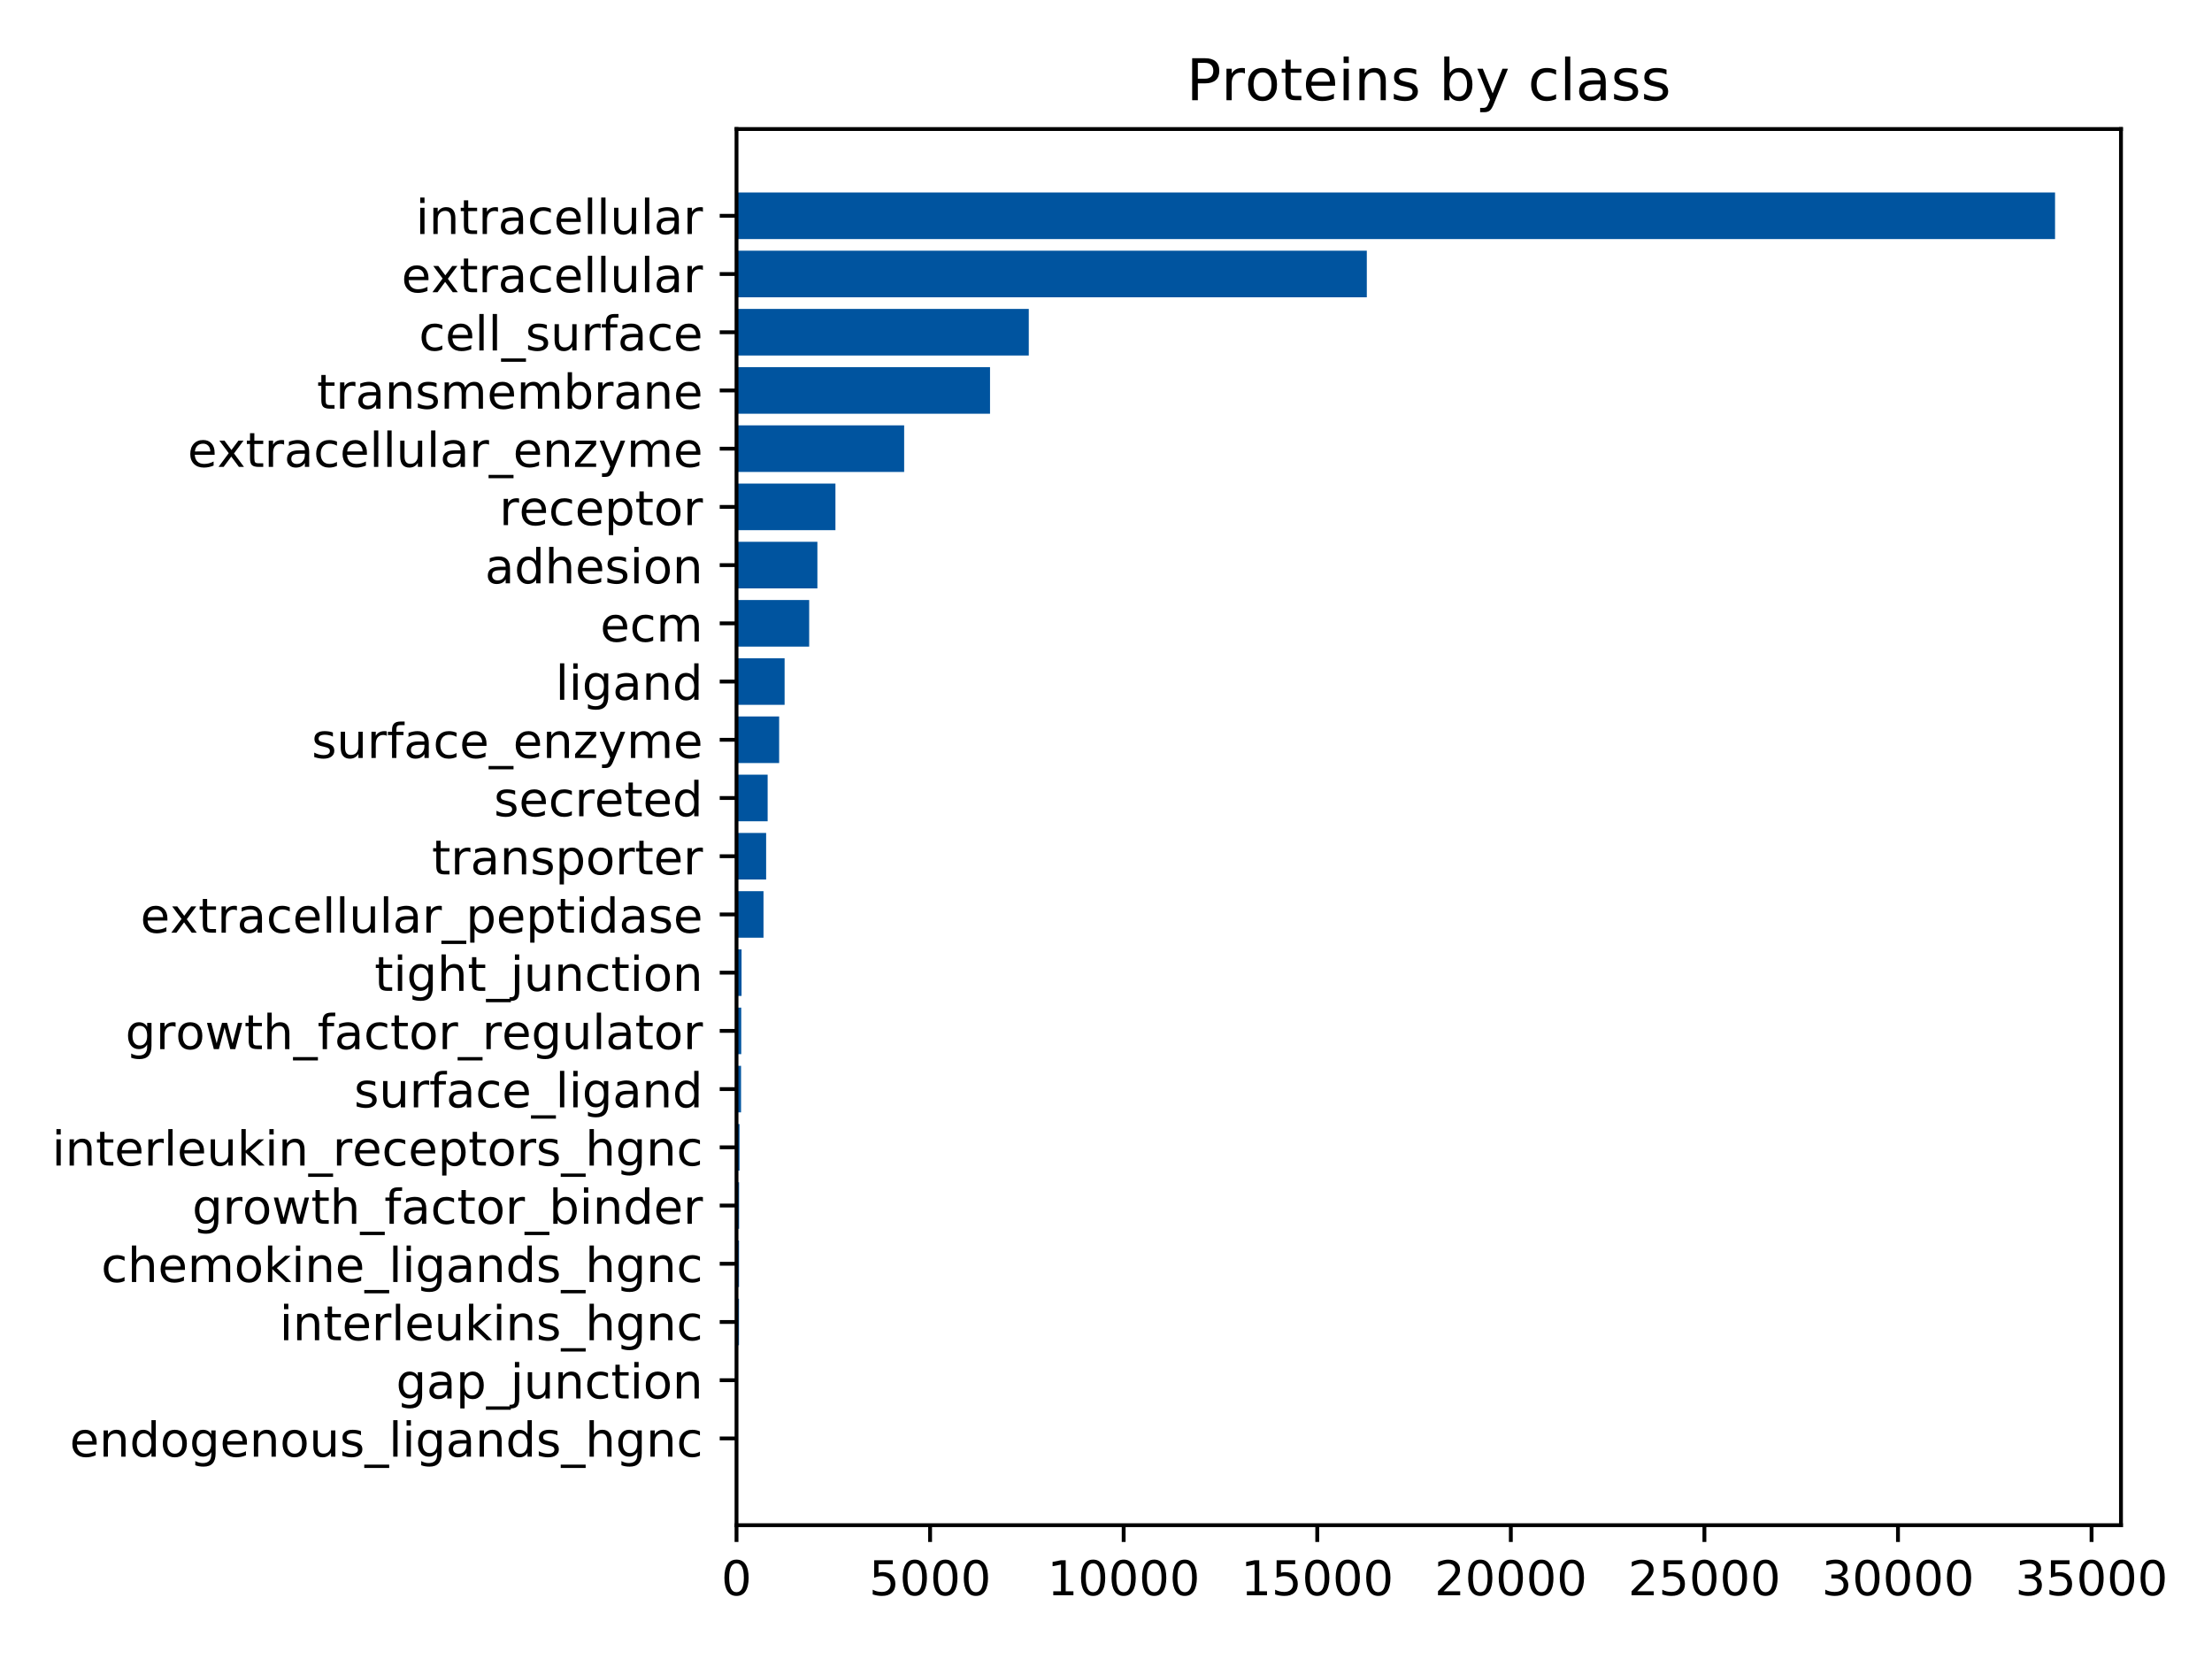 <?xml version="1.0" encoding="utf-8" standalone="no"?>
<!DOCTYPE svg PUBLIC "-//W3C//DTD SVG 1.1//EN"
  "http://www.w3.org/Graphics/SVG/1.1/DTD/svg11.dtd">
<!-- Created with matplotlib (https://matplotlib.org/) -->
<svg height="345.6pt" version="1.1" viewBox="0 0 460.8 345.6" width="460.8pt" xmlns="http://www.w3.org/2000/svg" xmlns:xlink="http://www.w3.org/1999/xlink">
 <defs>
  <style type="text/css">
*{stroke-linecap:butt;stroke-linejoin:round;white-space:pre;}
  </style>
 </defs>
 <g id="figure_1">
  <g id="patch_1">
   <path d="M 0 345.6 
L 460.8 345.6 
L 460.8 0 
L 0 0 
z
" style="fill:#ffffff;"/>
  </g>
  <g id="axes_1">
   <g id="patch_2">
    <path d="M 153.43 317.72 
L 441.838 317.72 
L 441.838 26.88 
L 153.43 26.88 
z
" style="fill:#ffffff;"/>
   </g>
   <g id="patch_3">
    <path clip-path="url(#pd351e2ca2d)" d="M 153.43 304.5 
L 153.543 304.5 
L 153.543 294.797 
L 153.43 294.797 
z
" style="fill:#00549f;"/>
   </g>
   <g id="patch_4">
    <path clip-path="url(#pd351e2ca2d)" d="M 153.43 292.372 
L 153.696 292.372 
L 153.696 282.669 
L 153.43 282.669 
z
" style="fill:#00549f;"/>
   </g>
   <g id="patch_5">
    <path clip-path="url(#pd351e2ca2d)" d="M 153.43 280.243 
L 153.946 280.243 
L 153.946 270.54 
L 153.43 270.54 
z
" style="fill:#00549f;"/>
   </g>
   <g id="patch_6">
    <path clip-path="url(#pd351e2ca2d)" d="M 153.43 268.115 
L 153.954 268.115 
L 153.954 258.412 
L 153.43 258.412 
z
" style="fill:#00549f;"/>
   </g>
   <g id="patch_7">
    <path clip-path="url(#pd351e2ca2d)" d="M 153.43 255.986 
L 153.97 255.986 
L 153.97 246.283 
L 153.43 246.283 
z
" style="fill:#00549f;"/>
   </g>
   <g id="patch_8">
    <path clip-path="url(#pd351e2ca2d)" d="M 153.43 243.858 
L 154.059 243.858 
L 154.059 234.155 
L 153.43 234.155 
z
" style="fill:#00549f;"/>
   </g>
   <g id="patch_9">
    <path clip-path="url(#pd351e2ca2d)" d="M 153.43 231.729 
L 154.374 231.729 
L 154.374 222.027 
L 153.43 222.027 
z
" style="fill:#00549f;"/>
   </g>
   <g id="patch_10">
    <path clip-path="url(#pd351e2ca2d)" d="M 153.43 219.601 
L 154.414 219.601 
L 154.414 209.898 
L 153.43 209.898 
z
" style="fill:#00549f;"/>
   </g>
   <g id="patch_11">
    <path clip-path="url(#pd351e2ca2d)" d="M 153.43 207.472 
L 154.478 207.472 
L 154.478 197.77 
L 153.43 197.77 
z
" style="fill:#00549f;"/>
   </g>
   <g id="patch_12">
    <path clip-path="url(#pd351e2ca2d)" d="M 153.43 195.344 
L 159.051 195.344 
L 159.051 185.641 
L 153.43 185.641 
z
" style="fill:#00549f;"/>
   </g>
   <g id="patch_13">
    <path clip-path="url(#pd351e2ca2d)" d="M 153.43 183.216 
L 159.6 183.216 
L 159.6 173.513 
L 153.43 173.513 
z
" style="fill:#00549f;"/>
   </g>
   <g id="patch_14">
    <path clip-path="url(#pd351e2ca2d)" d="M 153.43 171.087 
L 159.914 171.087 
L 159.914 161.384 
L 153.43 161.384 
z
" style="fill:#00549f;"/>
   </g>
   <g id="patch_15">
    <path clip-path="url(#pd351e2ca2d)" d="M 153.43 158.959 
L 162.31 158.959 
L 162.31 149.256 
L 153.43 149.256 
z
" style="fill:#00549f;"/>
   </g>
   <g id="patch_16">
    <path clip-path="url(#pd351e2ca2d)" d="M 153.43 146.83 
L 163.447 146.83 
L 163.447 137.128 
L 153.43 137.128 
z
" style="fill:#00549f;"/>
   </g>
   <g id="patch_17">
    <path clip-path="url(#pd351e2ca2d)" d="M 153.43 134.702 
L 168.568 134.702 
L 168.568 124.999 
L 153.43 124.999 
z
" style="fill:#00549f;"/>
   </g>
   <g id="patch_18">
    <path clip-path="url(#pd351e2ca2d)" d="M 153.43 122.573 
L 170.278 122.573 
L 170.278 112.871 
L 153.43 112.871 
z
" style="fill:#00549f;"/>
   </g>
   <g id="patch_19">
    <path clip-path="url(#pd351e2ca2d)" d="M 153.43 110.445 
L 174.036 110.445 
L 174.036 100.742 
L 153.43 100.742 
z
" style="fill:#00549f;"/>
   </g>
   <g id="patch_20">
    <path clip-path="url(#pd351e2ca2d)" d="M 153.43 98.317 
L 188.352 98.317 
L 188.352 88.614 
L 153.43 88.614 
z
" style="fill:#00549f;"/>
   </g>
   <g id="patch_21">
    <path clip-path="url(#pd351e2ca2d)" d="M 153.43 86.188 
L 206.241 86.188 
L 206.241 76.485 
L 153.43 76.485 
z
" style="fill:#00549f;"/>
   </g>
   <g id="patch_22">
    <path clip-path="url(#pd351e2ca2d)" d="M 153.43 74.06 
L 214.314 74.06 
L 214.314 64.357 
L 153.43 64.357 
z
" style="fill:#00549f;"/>
   </g>
   <g id="patch_23">
    <path clip-path="url(#pd351e2ca2d)" d="M 153.43 61.931 
L 284.731 61.931 
L 284.731 52.228 
L 153.43 52.228 
z
" style="fill:#00549f;"/>
   </g>
   <g id="patch_24">
    <path clip-path="url(#pd351e2ca2d)" d="M 153.43 49.803 
L 428.105 49.803 
L 428.105 40.1 
L 153.43 40.1 
z
" style="fill:#00549f;"/>
   </g>
   <g id="matplotlib.axis_1">
    <g id="xtick_1">
     <g id="line2d_1">
      <defs>
       <path d="M 0 0 
L 0 3.5 
" id="m7a2ae6c96b" style="stroke:#000000;stroke-width:0.8;"/>
      </defs>
      <g>
       <use style="stroke:#000000;stroke-width:0.8;" x="153.43" xlink:href="#m7a2ae6c96b" y="317.72"/>
      </g>
     </g>
     <g id="text_1">
      <!-- 0 -->
      <defs>
       <path d="M 31.781 66.406 
Q 24.172 66.406 20.328 58.906 
Q 16.5 51.422 16.5 36.375 
Q 16.5 21.391 20.328 13.891 
Q 24.172 6.391 31.781 6.391 
Q 39.453 6.391 43.281 13.891 
Q 47.125 21.391 47.125 36.375 
Q 47.125 51.422 43.281 58.906 
Q 39.453 66.406 31.781 66.406 
z
M 31.781 74.219 
Q 44.047 74.219 50.516 64.516 
Q 56.984 54.828 56.984 36.375 
Q 56.984 17.969 50.516 8.266 
Q 44.047 -1.422 31.781 -1.422 
Q 19.531 -1.422 13.062 8.266 
Q 6.594 17.969 6.594 36.375 
Q 6.594 54.828 13.062 64.516 
Q 19.531 74.219 31.781 74.219 
z
" id="DejaVuSans-48"/>
      </defs>
      <g transform="translate(150.249 332.318)scale(0.1 -0.1)">
       <use xlink:href="#DejaVuSans-48"/>
      </g>
     </g>
    </g>
    <g id="xtick_2">
     <g id="line2d_2">
      <g>
       <use style="stroke:#000000;stroke-width:0.8;" x="193.756" xlink:href="#m7a2ae6c96b" y="317.72"/>
      </g>
     </g>
     <g id="text_2">
      <!-- 5000 -->
      <defs>
       <path d="M 10.797 72.906 
L 49.516 72.906 
L 49.516 64.594 
L 19.828 64.594 
L 19.828 46.734 
Q 21.969 47.469 24.109 47.828 
Q 26.266 48.188 28.422 48.188 
Q 40.625 48.188 47.75 41.5 
Q 54.891 34.812 54.891 23.391 
Q 54.891 11.625 47.562 5.094 
Q 40.234 -1.422 26.906 -1.422 
Q 22.312 -1.422 17.547 -0.641 
Q 12.797 0.141 7.719 1.703 
L 7.719 11.625 
Q 12.109 9.234 16.797 8.062 
Q 21.484 6.891 26.703 6.891 
Q 35.156 6.891 40.078 11.328 
Q 45.016 15.766 45.016 23.391 
Q 45.016 31 40.078 35.438 
Q 35.156 39.891 26.703 39.891 
Q 22.75 39.891 18.812 39.016 
Q 14.891 38.141 10.797 36.281 
z
" id="DejaVuSans-53"/>
      </defs>
      <g transform="translate(181.031 332.318)scale(0.1 -0.1)">
       <use xlink:href="#DejaVuSans-53"/>
       <use x="63.623" xlink:href="#DejaVuSans-48"/>
       <use x="127.246" xlink:href="#DejaVuSans-48"/>
       <use x="190.869" xlink:href="#DejaVuSans-48"/>
      </g>
     </g>
    </g>
    <g id="xtick_3">
     <g id="line2d_3">
      <g>
       <use style="stroke:#000000;stroke-width:0.8;" x="234.081" xlink:href="#m7a2ae6c96b" y="317.72"/>
      </g>
     </g>
     <g id="text_3">
      <!-- 10000 -->
      <defs>
       <path d="M 12.406 8.297 
L 28.516 8.297 
L 28.516 63.922 
L 10.984 60.406 
L 10.984 69.391 
L 28.422 72.906 
L 38.281 72.906 
L 38.281 8.297 
L 54.391 8.297 
L 54.391 0 
L 12.406 0 
z
" id="DejaVuSans-49"/>
      </defs>
      <g transform="translate(218.175 332.318)scale(0.1 -0.1)">
       <use xlink:href="#DejaVuSans-49"/>
       <use x="63.623" xlink:href="#DejaVuSans-48"/>
       <use x="127.246" xlink:href="#DejaVuSans-48"/>
       <use x="190.869" xlink:href="#DejaVuSans-48"/>
       <use x="254.492" xlink:href="#DejaVuSans-48"/>
      </g>
     </g>
    </g>
    <g id="xtick_4">
     <g id="line2d_4">
      <g>
       <use style="stroke:#000000;stroke-width:0.8;" x="274.407" xlink:href="#m7a2ae6c96b" y="317.72"/>
      </g>
     </g>
     <g id="text_4">
      <!-- 15000 -->
      <g transform="translate(258.501 332.318)scale(0.1 -0.1)">
       <use xlink:href="#DejaVuSans-49"/>
       <use x="63.623" xlink:href="#DejaVuSans-53"/>
       <use x="127.246" xlink:href="#DejaVuSans-48"/>
       <use x="190.869" xlink:href="#DejaVuSans-48"/>
       <use x="254.492" xlink:href="#DejaVuSans-48"/>
      </g>
     </g>
    </g>
    <g id="xtick_5">
     <g id="line2d_5">
      <g>
       <use style="stroke:#000000;stroke-width:0.8;" x="314.733" xlink:href="#m7a2ae6c96b" y="317.72"/>
      </g>
     </g>
     <g id="text_5">
      <!-- 20000 -->
      <defs>
       <path d="M 19.188 8.297 
L 53.609 8.297 
L 53.609 0 
L 7.328 0 
L 7.328 8.297 
Q 12.938 14.109 22.625 23.891 
Q 32.328 33.688 34.812 36.531 
Q 39.547 41.844 41.422 45.531 
Q 43.312 49.219 43.312 52.781 
Q 43.312 58.594 39.234 62.25 
Q 35.156 65.922 28.609 65.922 
Q 23.969 65.922 18.812 64.312 
Q 13.672 62.703 7.812 59.422 
L 7.812 69.391 
Q 13.766 71.781 18.938 73 
Q 24.125 74.219 28.422 74.219 
Q 39.75 74.219 46.484 68.547 
Q 53.219 62.891 53.219 53.422 
Q 53.219 48.922 51.531 44.891 
Q 49.859 40.875 45.406 35.406 
Q 44.188 33.984 37.641 27.219 
Q 31.109 20.453 19.188 8.297 
z
" id="DejaVuSans-50"/>
      </defs>
      <g transform="translate(298.827 332.318)scale(0.1 -0.1)">
       <use xlink:href="#DejaVuSans-50"/>
       <use x="63.623" xlink:href="#DejaVuSans-48"/>
       <use x="127.246" xlink:href="#DejaVuSans-48"/>
       <use x="190.869" xlink:href="#DejaVuSans-48"/>
       <use x="254.492" xlink:href="#DejaVuSans-48"/>
      </g>
     </g>
    </g>
    <g id="xtick_6">
     <g id="line2d_6">
      <g>
       <use style="stroke:#000000;stroke-width:0.8;" x="355.059" xlink:href="#m7a2ae6c96b" y="317.72"/>
      </g>
     </g>
     <g id="text_6">
      <!-- 25000 -->
      <g transform="translate(339.152 332.318)scale(0.1 -0.1)">
       <use xlink:href="#DejaVuSans-50"/>
       <use x="63.623" xlink:href="#DejaVuSans-53"/>
       <use x="127.246" xlink:href="#DejaVuSans-48"/>
       <use x="190.869" xlink:href="#DejaVuSans-48"/>
       <use x="254.492" xlink:href="#DejaVuSans-48"/>
      </g>
     </g>
    </g>
    <g id="xtick_7">
     <g id="line2d_7">
      <g>
       <use style="stroke:#000000;stroke-width:0.8;" x="395.384" xlink:href="#m7a2ae6c96b" y="317.72"/>
      </g>
     </g>
     <g id="text_7">
      <!-- 30000 -->
      <defs>
       <path d="M 40.578 39.312 
Q 47.656 37.797 51.625 33 
Q 55.609 28.219 55.609 21.188 
Q 55.609 10.406 48.188 4.484 
Q 40.766 -1.422 27.094 -1.422 
Q 22.516 -1.422 17.656 -0.516 
Q 12.797 0.391 7.625 2.203 
L 7.625 11.719 
Q 11.719 9.328 16.594 8.109 
Q 21.484 6.891 26.812 6.891 
Q 36.078 6.891 40.938 10.547 
Q 45.797 14.203 45.797 21.188 
Q 45.797 27.641 41.281 31.266 
Q 36.766 34.906 28.719 34.906 
L 20.219 34.906 
L 20.219 43.016 
L 29.109 43.016 
Q 36.375 43.016 40.234 45.922 
Q 44.094 48.828 44.094 54.297 
Q 44.094 59.906 40.109 62.906 
Q 36.141 65.922 28.719 65.922 
Q 24.656 65.922 20.016 65.031 
Q 15.375 64.156 9.812 62.312 
L 9.812 71.094 
Q 15.438 72.656 20.344 73.438 
Q 25.25 74.219 29.594 74.219 
Q 40.828 74.219 47.359 69.109 
Q 53.906 64.016 53.906 55.328 
Q 53.906 49.266 50.438 45.094 
Q 46.969 40.922 40.578 39.312 
z
" id="DejaVuSans-51"/>
      </defs>
      <g transform="translate(379.478 332.318)scale(0.1 -0.1)">
       <use xlink:href="#DejaVuSans-51"/>
       <use x="63.623" xlink:href="#DejaVuSans-48"/>
       <use x="127.246" xlink:href="#DejaVuSans-48"/>
       <use x="190.869" xlink:href="#DejaVuSans-48"/>
       <use x="254.492" xlink:href="#DejaVuSans-48"/>
      </g>
     </g>
    </g>
    <g id="xtick_8">
     <g id="line2d_8">
      <g>
       <use style="stroke:#000000;stroke-width:0.8;" x="435.71" xlink:href="#m7a2ae6c96b" y="317.72"/>
      </g>
     </g>
     <g id="text_8">
      <!-- 35000 -->
      <g transform="translate(419.804 332.318)scale(0.1 -0.1)">
       <use xlink:href="#DejaVuSans-51"/>
       <use x="63.623" xlink:href="#DejaVuSans-53"/>
       <use x="127.246" xlink:href="#DejaVuSans-48"/>
       <use x="190.869" xlink:href="#DejaVuSans-48"/>
       <use x="254.492" xlink:href="#DejaVuSans-48"/>
      </g>
     </g>
    </g>
   </g>
   <g id="matplotlib.axis_2">
    <g id="ytick_1">
     <g id="line2d_9">
      <defs>
       <path d="M 0 0 
L -3.5 0 
" id="mf19cef7e8a" style="stroke:#000000;stroke-width:0.8;"/>
      </defs>
      <g>
       <use style="stroke:#000000;stroke-width:0.8;" x="153.43" xlink:href="#mf19cef7e8a" y="299.649"/>
      </g>
     </g>
     <g id="text_9">
      <!-- endogenous_ligands_hgnc -->
      <defs>
       <path d="M 56.203 29.594 
L 56.203 25.203 
L 14.891 25.203 
Q 15.484 15.922 20.484 11.062 
Q 25.484 6.203 34.422 6.203 
Q 39.594 6.203 44.453 7.469 
Q 49.312 8.734 54.109 11.281 
L 54.109 2.781 
Q 49.266 0.734 44.188 -0.344 
Q 39.109 -1.422 33.891 -1.422 
Q 20.797 -1.422 13.156 6.188 
Q 5.516 13.812 5.516 26.812 
Q 5.516 40.234 12.766 48.109 
Q 20.016 56 32.328 56 
Q 43.359 56 49.781 48.891 
Q 56.203 41.797 56.203 29.594 
z
M 47.219 32.234 
Q 47.125 39.594 43.094 43.984 
Q 39.062 48.391 32.422 48.391 
Q 24.906 48.391 20.391 44.141 
Q 15.875 39.891 15.188 32.172 
z
" id="DejaVuSans-101"/>
       <path d="M 54.891 33.016 
L 54.891 0 
L 45.906 0 
L 45.906 32.719 
Q 45.906 40.484 42.875 44.328 
Q 39.844 48.188 33.797 48.188 
Q 26.516 48.188 22.312 43.547 
Q 18.109 38.922 18.109 30.906 
L 18.109 0 
L 9.078 0 
L 9.078 54.688 
L 18.109 54.688 
L 18.109 46.188 
Q 21.344 51.125 25.703 53.562 
Q 30.078 56 35.797 56 
Q 45.219 56 50.047 50.172 
Q 54.891 44.344 54.891 33.016 
z
" id="DejaVuSans-110"/>
       <path d="M 45.406 46.391 
L 45.406 75.984 
L 54.391 75.984 
L 54.391 0 
L 45.406 0 
L 45.406 8.203 
Q 42.578 3.328 38.25 0.953 
Q 33.938 -1.422 27.875 -1.422 
Q 17.969 -1.422 11.734 6.484 
Q 5.516 14.406 5.516 27.297 
Q 5.516 40.188 11.734 48.094 
Q 17.969 56 27.875 56 
Q 33.938 56 38.25 53.625 
Q 42.578 51.266 45.406 46.391 
z
M 14.797 27.297 
Q 14.797 17.391 18.875 11.75 
Q 22.953 6.109 30.078 6.109 
Q 37.203 6.109 41.297 11.75 
Q 45.406 17.391 45.406 27.297 
Q 45.406 37.203 41.297 42.844 
Q 37.203 48.484 30.078 48.484 
Q 22.953 48.484 18.875 42.844 
Q 14.797 37.203 14.797 27.297 
z
" id="DejaVuSans-100"/>
       <path d="M 30.609 48.391 
Q 23.391 48.391 19.188 42.75 
Q 14.984 37.109 14.984 27.297 
Q 14.984 17.484 19.156 11.844 
Q 23.344 6.203 30.609 6.203 
Q 37.797 6.203 41.984 11.859 
Q 46.188 17.531 46.188 27.297 
Q 46.188 37.016 41.984 42.703 
Q 37.797 48.391 30.609 48.391 
z
M 30.609 56 
Q 42.328 56 49.016 48.375 
Q 55.719 40.766 55.719 27.297 
Q 55.719 13.875 49.016 6.219 
Q 42.328 -1.422 30.609 -1.422 
Q 18.844 -1.422 12.172 6.219 
Q 5.516 13.875 5.516 27.297 
Q 5.516 40.766 12.172 48.375 
Q 18.844 56 30.609 56 
z
" id="DejaVuSans-111"/>
       <path d="M 45.406 27.984 
Q 45.406 37.75 41.375 43.109 
Q 37.359 48.484 30.078 48.484 
Q 22.859 48.484 18.828 43.109 
Q 14.797 37.75 14.797 27.984 
Q 14.797 18.266 18.828 12.891 
Q 22.859 7.516 30.078 7.516 
Q 37.359 7.516 41.375 12.891 
Q 45.406 18.266 45.406 27.984 
z
M 54.391 6.781 
Q 54.391 -7.172 48.188 -13.984 
Q 42 -20.797 29.203 -20.797 
Q 24.469 -20.797 20.266 -20.094 
Q 16.062 -19.391 12.109 -17.922 
L 12.109 -9.188 
Q 16.062 -11.328 19.922 -12.344 
Q 23.781 -13.375 27.781 -13.375 
Q 36.625 -13.375 41.016 -8.766 
Q 45.406 -4.156 45.406 5.172 
L 45.406 9.625 
Q 42.625 4.781 38.281 2.391 
Q 33.938 0 27.875 0 
Q 17.828 0 11.672 7.656 
Q 5.516 15.328 5.516 27.984 
Q 5.516 40.672 11.672 48.328 
Q 17.828 56 27.875 56 
Q 33.938 56 38.281 53.609 
Q 42.625 51.219 45.406 46.391 
L 45.406 54.688 
L 54.391 54.688 
z
" id="DejaVuSans-103"/>
       <path d="M 8.5 21.578 
L 8.5 54.688 
L 17.484 54.688 
L 17.484 21.922 
Q 17.484 14.156 20.5 10.266 
Q 23.531 6.391 29.594 6.391 
Q 36.859 6.391 41.078 11.031 
Q 45.312 15.672 45.312 23.688 
L 45.312 54.688 
L 54.297 54.688 
L 54.297 0 
L 45.312 0 
L 45.312 8.406 
Q 42.047 3.422 37.719 1 
Q 33.406 -1.422 27.688 -1.422 
Q 18.266 -1.422 13.375 4.438 
Q 8.5 10.297 8.5 21.578 
z
M 31.109 56 
z
" id="DejaVuSans-117"/>
       <path d="M 44.281 53.078 
L 44.281 44.578 
Q 40.484 46.531 36.375 47.5 
Q 32.281 48.484 27.875 48.484 
Q 21.188 48.484 17.844 46.438 
Q 14.5 44.391 14.5 40.281 
Q 14.5 37.156 16.891 35.375 
Q 19.281 33.594 26.516 31.984 
L 29.594 31.297 
Q 39.156 29.25 43.188 25.516 
Q 47.219 21.781 47.219 15.094 
Q 47.219 7.469 41.188 3.016 
Q 35.156 -1.422 24.609 -1.422 
Q 20.219 -1.422 15.453 -0.562 
Q 10.688 0.297 5.422 2 
L 5.422 11.281 
Q 10.406 8.688 15.234 7.391 
Q 20.062 6.109 24.812 6.109 
Q 31.156 6.109 34.562 8.281 
Q 37.984 10.453 37.984 14.406 
Q 37.984 18.062 35.516 20.016 
Q 33.062 21.969 24.703 23.781 
L 21.578 24.516 
Q 13.234 26.266 9.516 29.906 
Q 5.812 33.547 5.812 39.891 
Q 5.812 47.609 11.281 51.797 
Q 16.75 56 26.812 56 
Q 31.781 56 36.172 55.266 
Q 40.578 54.547 44.281 53.078 
z
" id="DejaVuSans-115"/>
       <path d="M 50.984 -16.609 
L 50.984 -23.578 
L -0.984 -23.578 
L -0.984 -16.609 
z
" id="DejaVuSans-95"/>
       <path d="M 9.422 75.984 
L 18.406 75.984 
L 18.406 0 
L 9.422 0 
z
" id="DejaVuSans-108"/>
       <path d="M 9.422 54.688 
L 18.406 54.688 
L 18.406 0 
L 9.422 0 
z
M 9.422 75.984 
L 18.406 75.984 
L 18.406 64.594 
L 9.422 64.594 
z
" id="DejaVuSans-105"/>
       <path d="M 34.281 27.484 
Q 23.391 27.484 19.188 25 
Q 14.984 22.516 14.984 16.5 
Q 14.984 11.719 18.141 8.906 
Q 21.297 6.109 26.703 6.109 
Q 34.188 6.109 38.703 11.406 
Q 43.219 16.703 43.219 25.484 
L 43.219 27.484 
z
M 52.203 31.203 
L 52.203 0 
L 43.219 0 
L 43.219 8.297 
Q 40.141 3.328 35.547 0.953 
Q 30.953 -1.422 24.312 -1.422 
Q 15.922 -1.422 10.953 3.297 
Q 6 8.016 6 15.922 
Q 6 25.141 12.172 29.828 
Q 18.359 34.516 30.609 34.516 
L 43.219 34.516 
L 43.219 35.406 
Q 43.219 41.609 39.141 45 
Q 35.062 48.391 27.688 48.391 
Q 23 48.391 18.547 47.266 
Q 14.109 46.141 10.016 43.891 
L 10.016 52.203 
Q 14.938 54.109 19.578 55.047 
Q 24.219 56 28.609 56 
Q 40.484 56 46.344 49.844 
Q 52.203 43.703 52.203 31.203 
z
" id="DejaVuSans-97"/>
       <path d="M 54.891 33.016 
L 54.891 0 
L 45.906 0 
L 45.906 32.719 
Q 45.906 40.484 42.875 44.328 
Q 39.844 48.188 33.797 48.188 
Q 26.516 48.188 22.312 43.547 
Q 18.109 38.922 18.109 30.906 
L 18.109 0 
L 9.078 0 
L 9.078 75.984 
L 18.109 75.984 
L 18.109 46.188 
Q 21.344 51.125 25.703 53.562 
Q 30.078 56 35.797 56 
Q 45.219 56 50.047 50.172 
Q 54.891 44.344 54.891 33.016 
z
" id="DejaVuSans-104"/>
       <path d="M 48.781 52.594 
L 48.781 44.188 
Q 44.969 46.297 41.141 47.344 
Q 37.312 48.391 33.406 48.391 
Q 24.656 48.391 19.812 42.844 
Q 14.984 37.312 14.984 27.297 
Q 14.984 17.281 19.812 11.734 
Q 24.656 6.203 33.406 6.203 
Q 37.312 6.203 41.141 7.25 
Q 44.969 8.297 48.781 10.406 
L 48.781 2.094 
Q 45.016 0.344 40.984 -0.531 
Q 36.969 -1.422 32.422 -1.422 
Q 20.062 -1.422 12.781 6.344 
Q 5.516 14.109 5.516 27.297 
Q 5.516 40.672 12.859 48.328 
Q 20.219 56 33.016 56 
Q 37.156 56 41.109 55.141 
Q 45.062 54.297 48.781 52.594 
z
" id="DejaVuSans-99"/>
      </defs>
      <g transform="translate(14.518 303.448)scale(0.1 -0.1)">
       <use xlink:href="#DejaVuSans-101"/>
       <use x="61.523" xlink:href="#DejaVuSans-110"/>
       <use x="124.902" xlink:href="#DejaVuSans-100"/>
       <use x="188.379" xlink:href="#DejaVuSans-111"/>
       <use x="249.561" xlink:href="#DejaVuSans-103"/>
       <use x="313.037" xlink:href="#DejaVuSans-101"/>
       <use x="374.561" xlink:href="#DejaVuSans-110"/>
       <use x="437.939" xlink:href="#DejaVuSans-111"/>
       <use x="499.121" xlink:href="#DejaVuSans-117"/>
       <use x="562.5" xlink:href="#DejaVuSans-115"/>
       <use x="614.6" xlink:href="#DejaVuSans-95"/>
       <use x="664.6" xlink:href="#DejaVuSans-108"/>
       <use x="692.383" xlink:href="#DejaVuSans-105"/>
       <use x="720.166" xlink:href="#DejaVuSans-103"/>
       <use x="783.643" xlink:href="#DejaVuSans-97"/>
       <use x="844.922" xlink:href="#DejaVuSans-110"/>
       <use x="908.301" xlink:href="#DejaVuSans-100"/>
       <use x="971.777" xlink:href="#DejaVuSans-115"/>
       <use x="1023.877" xlink:href="#DejaVuSans-95"/>
       <use x="1073.877" xlink:href="#DejaVuSans-104"/>
       <use x="1137.256" xlink:href="#DejaVuSans-103"/>
       <use x="1200.732" xlink:href="#DejaVuSans-110"/>
       <use x="1264.111" xlink:href="#DejaVuSans-99"/>
      </g>
     </g>
    </g>
    <g id="ytick_2">
     <g id="line2d_10">
      <g>
       <use style="stroke:#000000;stroke-width:0.8;" x="153.43" xlink:href="#mf19cef7e8a" y="287.52"/>
      </g>
     </g>
     <g id="text_10">
      <!-- gap_junction -->
      <defs>
       <path d="M 18.109 8.203 
L 18.109 -20.797 
L 9.078 -20.797 
L 9.078 54.688 
L 18.109 54.688 
L 18.109 46.391 
Q 20.953 51.266 25.266 53.625 
Q 29.594 56 35.594 56 
Q 45.562 56 51.781 48.094 
Q 58.016 40.188 58.016 27.297 
Q 58.016 14.406 51.781 6.484 
Q 45.562 -1.422 35.594 -1.422 
Q 29.594 -1.422 25.266 0.953 
Q 20.953 3.328 18.109 8.203 
z
M 48.688 27.297 
Q 48.688 37.203 44.609 42.844 
Q 40.531 48.484 33.406 48.484 
Q 26.266 48.484 22.188 42.844 
Q 18.109 37.203 18.109 27.297 
Q 18.109 17.391 22.188 11.75 
Q 26.266 6.109 33.406 6.109 
Q 40.531 6.109 44.609 11.75 
Q 48.688 17.391 48.688 27.297 
z
" id="DejaVuSans-112"/>
       <path d="M 9.422 54.688 
L 18.406 54.688 
L 18.406 -0.984 
Q 18.406 -11.422 14.422 -16.109 
Q 10.453 -20.797 1.609 -20.797 
L -1.812 -20.797 
L -1.812 -13.188 
L 0.594 -13.188 
Q 5.719 -13.188 7.562 -10.812 
Q 9.422 -8.453 9.422 -0.984 
z
M 9.422 75.984 
L 18.406 75.984 
L 18.406 64.594 
L 9.422 64.594 
z
" id="DejaVuSans-106"/>
       <path d="M 18.312 70.219 
L 18.312 54.688 
L 36.812 54.688 
L 36.812 47.703 
L 18.312 47.703 
L 18.312 18.016 
Q 18.312 11.328 20.141 9.422 
Q 21.969 7.516 27.594 7.516 
L 36.812 7.516 
L 36.812 0 
L 27.594 0 
Q 17.188 0 13.234 3.875 
Q 9.281 7.766 9.281 18.016 
L 9.281 47.703 
L 2.688 47.703 
L 2.688 54.688 
L 9.281 54.688 
L 9.281 70.219 
z
" id="DejaVuSans-116"/>
      </defs>
      <g transform="translate(82.499 291.319)scale(0.1 -0.1)">
       <use xlink:href="#DejaVuSans-103"/>
       <use x="63.477" xlink:href="#DejaVuSans-97"/>
       <use x="124.756" xlink:href="#DejaVuSans-112"/>
       <use x="188.232" xlink:href="#DejaVuSans-95"/>
       <use x="238.232" xlink:href="#DejaVuSans-106"/>
       <use x="266.016" xlink:href="#DejaVuSans-117"/>
       <use x="329.395" xlink:href="#DejaVuSans-110"/>
       <use x="392.773" xlink:href="#DejaVuSans-99"/>
       <use x="447.754" xlink:href="#DejaVuSans-116"/>
       <use x="486.963" xlink:href="#DejaVuSans-105"/>
       <use x="514.746" xlink:href="#DejaVuSans-111"/>
       <use x="575.928" xlink:href="#DejaVuSans-110"/>
      </g>
     </g>
    </g>
    <g id="ytick_3">
     <g id="line2d_11">
      <g>
       <use style="stroke:#000000;stroke-width:0.8;" x="153.43" xlink:href="#mf19cef7e8a" y="275.392"/>
      </g>
     </g>
     <g id="text_11">
      <!-- interleukins_hgnc -->
      <defs>
       <path d="M 41.109 46.297 
Q 39.594 47.172 37.812 47.578 
Q 36.031 48 33.891 48 
Q 26.266 48 22.188 43.047 
Q 18.109 38.094 18.109 28.812 
L 18.109 0 
L 9.078 0 
L 9.078 54.688 
L 18.109 54.688 
L 18.109 46.188 
Q 20.953 51.172 25.484 53.578 
Q 30.031 56 36.531 56 
Q 37.453 56 38.578 55.875 
Q 39.703 55.766 41.062 55.516 
z
" id="DejaVuSans-114"/>
       <path d="M 9.078 75.984 
L 18.109 75.984 
L 18.109 31.109 
L 44.922 54.688 
L 56.391 54.688 
L 27.391 29.109 
L 57.625 0 
L 45.906 0 
L 18.109 26.703 
L 18.109 0 
L 9.078 0 
z
" id="DejaVuSans-107"/>
      </defs>
      <g transform="translate(58.224 279.191)scale(0.1 -0.1)">
       <use xlink:href="#DejaVuSans-105"/>
       <use x="27.783" xlink:href="#DejaVuSans-110"/>
       <use x="91.162" xlink:href="#DejaVuSans-116"/>
       <use x="130.371" xlink:href="#DejaVuSans-101"/>
       <use x="191.895" xlink:href="#DejaVuSans-114"/>
       <use x="233.008" xlink:href="#DejaVuSans-108"/>
       <use x="260.791" xlink:href="#DejaVuSans-101"/>
       <use x="322.314" xlink:href="#DejaVuSans-117"/>
       <use x="385.693" xlink:href="#DejaVuSans-107"/>
       <use x="443.604" xlink:href="#DejaVuSans-105"/>
       <use x="471.387" xlink:href="#DejaVuSans-110"/>
       <use x="534.766" xlink:href="#DejaVuSans-115"/>
       <use x="586.865" xlink:href="#DejaVuSans-95"/>
       <use x="636.865" xlink:href="#DejaVuSans-104"/>
       <use x="700.244" xlink:href="#DejaVuSans-103"/>
       <use x="763.721" xlink:href="#DejaVuSans-110"/>
       <use x="827.1" xlink:href="#DejaVuSans-99"/>
      </g>
     </g>
    </g>
    <g id="ytick_4">
     <g id="line2d_12">
      <g>
       <use style="stroke:#000000;stroke-width:0.8;" x="153.43" xlink:href="#mf19cef7e8a" y="263.263"/>
      </g>
     </g>
     <g id="text_12">
      <!-- chemokine_ligands_hgnc -->
      <defs>
       <path d="M 52 44.188 
Q 55.375 50.25 60.062 53.125 
Q 64.75 56 71.094 56 
Q 79.641 56 84.281 50.016 
Q 88.922 44.047 88.922 33.016 
L 88.922 0 
L 79.891 0 
L 79.891 32.719 
Q 79.891 40.578 77.094 44.375 
Q 74.312 48.188 68.609 48.188 
Q 61.625 48.188 57.562 43.547 
Q 53.516 38.922 53.516 30.906 
L 53.516 0 
L 44.484 0 
L 44.484 32.719 
Q 44.484 40.625 41.703 44.406 
Q 38.922 48.188 33.109 48.188 
Q 26.219 48.188 22.156 43.531 
Q 18.109 38.875 18.109 30.906 
L 18.109 0 
L 9.078 0 
L 9.078 54.688 
L 18.109 54.688 
L 18.109 46.188 
Q 21.188 51.219 25.484 53.609 
Q 29.781 56 35.688 56 
Q 41.656 56 45.828 52.969 
Q 50 49.953 52 44.188 
z
" id="DejaVuSans-109"/>
      </defs>
      <g transform="translate(21.072 267.063)scale(0.1 -0.1)">
       <use xlink:href="#DejaVuSans-99"/>
       <use x="54.98" xlink:href="#DejaVuSans-104"/>
       <use x="118.359" xlink:href="#DejaVuSans-101"/>
       <use x="179.883" xlink:href="#DejaVuSans-109"/>
       <use x="277.295" xlink:href="#DejaVuSans-111"/>
       <use x="338.477" xlink:href="#DejaVuSans-107"/>
       <use x="396.387" xlink:href="#DejaVuSans-105"/>
       <use x="424.17" xlink:href="#DejaVuSans-110"/>
       <use x="487.549" xlink:href="#DejaVuSans-101"/>
       <use x="549.072" xlink:href="#DejaVuSans-95"/>
       <use x="599.072" xlink:href="#DejaVuSans-108"/>
       <use x="626.855" xlink:href="#DejaVuSans-105"/>
       <use x="654.639" xlink:href="#DejaVuSans-103"/>
       <use x="718.115" xlink:href="#DejaVuSans-97"/>
       <use x="779.395" xlink:href="#DejaVuSans-110"/>
       <use x="842.773" xlink:href="#DejaVuSans-100"/>
       <use x="906.25" xlink:href="#DejaVuSans-115"/>
       <use x="958.35" xlink:href="#DejaVuSans-95"/>
       <use x="1008.35" xlink:href="#DejaVuSans-104"/>
       <use x="1071.729" xlink:href="#DejaVuSans-103"/>
       <use x="1135.205" xlink:href="#DejaVuSans-110"/>
       <use x="1198.584" xlink:href="#DejaVuSans-99"/>
      </g>
     </g>
    </g>
    <g id="ytick_5">
     <g id="line2d_13">
      <g>
       <use style="stroke:#000000;stroke-width:0.8;" x="153.43" xlink:href="#mf19cef7e8a" y="251.135"/>
      </g>
     </g>
     <g id="text_13">
      <!-- growth_factor_binder -->
      <defs>
       <path d="M 4.203 54.688 
L 13.188 54.688 
L 24.422 12.016 
L 35.594 54.688 
L 46.188 54.688 
L 57.422 12.016 
L 68.609 54.688 
L 77.594 54.688 
L 63.281 0 
L 52.688 0 
L 40.922 44.828 
L 29.109 0 
L 18.5 0 
z
" id="DejaVuSans-119"/>
       <path d="M 37.109 75.984 
L 37.109 68.5 
L 28.516 68.5 
Q 23.688 68.5 21.797 66.547 
Q 19.922 64.594 19.922 59.516 
L 19.922 54.688 
L 34.719 54.688 
L 34.719 47.703 
L 19.922 47.703 
L 19.922 0 
L 10.891 0 
L 10.891 47.703 
L 2.297 47.703 
L 2.297 54.688 
L 10.891 54.688 
L 10.891 58.5 
Q 10.891 67.625 15.141 71.797 
Q 19.391 75.984 28.609 75.984 
z
" id="DejaVuSans-102"/>
       <path d="M 48.688 27.297 
Q 48.688 37.203 44.609 42.844 
Q 40.531 48.484 33.406 48.484 
Q 26.266 48.484 22.188 42.844 
Q 18.109 37.203 18.109 27.297 
Q 18.109 17.391 22.188 11.75 
Q 26.266 6.109 33.406 6.109 
Q 40.531 6.109 44.609 11.75 
Q 48.688 17.391 48.688 27.297 
z
M 18.109 46.391 
Q 20.953 51.266 25.266 53.625 
Q 29.594 56 35.594 56 
Q 45.562 56 51.781 48.094 
Q 58.016 40.188 58.016 27.297 
Q 58.016 14.406 51.781 6.484 
Q 45.562 -1.422 35.594 -1.422 
Q 29.594 -1.422 25.266 0.953 
Q 20.953 3.328 18.109 8.203 
L 18.109 0 
L 9.078 0 
L 9.078 75.984 
L 18.109 75.984 
z
" id="DejaVuSans-98"/>
      </defs>
      <g transform="translate(40.046 254.934)scale(0.1 -0.1)">
       <use xlink:href="#DejaVuSans-103"/>
       <use x="63.477" xlink:href="#DejaVuSans-114"/>
       <use x="104.559" xlink:href="#DejaVuSans-111"/>
       <use x="165.74" xlink:href="#DejaVuSans-119"/>
       <use x="247.527" xlink:href="#DejaVuSans-116"/>
       <use x="286.736" xlink:href="#DejaVuSans-104"/>
       <use x="350.115" xlink:href="#DejaVuSans-95"/>
       <use x="400.115" xlink:href="#DejaVuSans-102"/>
       <use x="435.32" xlink:href="#DejaVuSans-97"/>
       <use x="496.6" xlink:href="#DejaVuSans-99"/>
       <use x="551.58" xlink:href="#DejaVuSans-116"/>
       <use x="590.789" xlink:href="#DejaVuSans-111"/>
       <use x="651.971" xlink:href="#DejaVuSans-114"/>
       <use x="693.084" xlink:href="#DejaVuSans-95"/>
       <use x="743.084" xlink:href="#DejaVuSans-98"/>
       <use x="806.561" xlink:href="#DejaVuSans-105"/>
       <use x="834.344" xlink:href="#DejaVuSans-110"/>
       <use x="897.723" xlink:href="#DejaVuSans-100"/>
       <use x="961.199" xlink:href="#DejaVuSans-101"/>
       <use x="1022.723" xlink:href="#DejaVuSans-114"/>
      </g>
     </g>
    </g>
    <g id="ytick_6">
     <g id="line2d_14">
      <g>
       <use style="stroke:#000000;stroke-width:0.8;" x="153.43" xlink:href="#mf19cef7e8a" y="239.006"/>
      </g>
     </g>
     <g id="text_14">
      <!-- interleukin_receptors_hgnc -->
      <g transform="translate(10.813 242.806)scale(0.1 -0.1)">
       <use xlink:href="#DejaVuSans-105"/>
       <use x="27.783" xlink:href="#DejaVuSans-110"/>
       <use x="91.162" xlink:href="#DejaVuSans-116"/>
       <use x="130.371" xlink:href="#DejaVuSans-101"/>
       <use x="191.895" xlink:href="#DejaVuSans-114"/>
       <use x="233.008" xlink:href="#DejaVuSans-108"/>
       <use x="260.791" xlink:href="#DejaVuSans-101"/>
       <use x="322.314" xlink:href="#DejaVuSans-117"/>
       <use x="385.693" xlink:href="#DejaVuSans-107"/>
       <use x="443.604" xlink:href="#DejaVuSans-105"/>
       <use x="471.387" xlink:href="#DejaVuSans-110"/>
       <use x="534.766" xlink:href="#DejaVuSans-95"/>
       <use x="584.766" xlink:href="#DejaVuSans-114"/>
       <use x="625.848" xlink:href="#DejaVuSans-101"/>
       <use x="687.371" xlink:href="#DejaVuSans-99"/>
       <use x="742.352" xlink:href="#DejaVuSans-101"/>
       <use x="803.875" xlink:href="#DejaVuSans-112"/>
       <use x="867.352" xlink:href="#DejaVuSans-116"/>
       <use x="906.561" xlink:href="#DejaVuSans-111"/>
       <use x="967.742" xlink:href="#DejaVuSans-114"/>
       <use x="1008.855" xlink:href="#DejaVuSans-115"/>
       <use x="1060.955" xlink:href="#DejaVuSans-95"/>
       <use x="1110.955" xlink:href="#DejaVuSans-104"/>
       <use x="1174.334" xlink:href="#DejaVuSans-103"/>
       <use x="1237.811" xlink:href="#DejaVuSans-110"/>
       <use x="1301.189" xlink:href="#DejaVuSans-99"/>
      </g>
     </g>
    </g>
    <g id="ytick_7">
     <g id="line2d_15">
      <g>
       <use style="stroke:#000000;stroke-width:0.8;" x="153.43" xlink:href="#mf19cef7e8a" y="226.878"/>
      </g>
     </g>
     <g id="text_15">
      <!-- surface_ligand -->
      <g transform="translate(73.753 230.677)scale(0.1 -0.1)">
       <use xlink:href="#DejaVuSans-115"/>
       <use x="52.1" xlink:href="#DejaVuSans-117"/>
       <use x="115.479" xlink:href="#DejaVuSans-114"/>
       <use x="156.592" xlink:href="#DejaVuSans-102"/>
       <use x="191.797" xlink:href="#DejaVuSans-97"/>
       <use x="253.076" xlink:href="#DejaVuSans-99"/>
       <use x="308.057" xlink:href="#DejaVuSans-101"/>
       <use x="369.58" xlink:href="#DejaVuSans-95"/>
       <use x="419.58" xlink:href="#DejaVuSans-108"/>
       <use x="447.363" xlink:href="#DejaVuSans-105"/>
       <use x="475.146" xlink:href="#DejaVuSans-103"/>
       <use x="538.623" xlink:href="#DejaVuSans-97"/>
       <use x="599.902" xlink:href="#DejaVuSans-110"/>
       <use x="663.281" xlink:href="#DejaVuSans-100"/>
      </g>
     </g>
    </g>
    <g id="ytick_8">
     <g id="line2d_16">
      <g>
       <use style="stroke:#000000;stroke-width:0.8;" x="153.43" xlink:href="#mf19cef7e8a" y="214.75"/>
      </g>
     </g>
     <g id="text_16">
      <!-- growth_factor_regulator -->
      <g transform="translate(26.119 218.549)scale(0.1 -0.1)">
       <use xlink:href="#DejaVuSans-103"/>
       <use x="63.477" xlink:href="#DejaVuSans-114"/>
       <use x="104.559" xlink:href="#DejaVuSans-111"/>
       <use x="165.74" xlink:href="#DejaVuSans-119"/>
       <use x="247.527" xlink:href="#DejaVuSans-116"/>
       <use x="286.736" xlink:href="#DejaVuSans-104"/>
       <use x="350.115" xlink:href="#DejaVuSans-95"/>
       <use x="400.115" xlink:href="#DejaVuSans-102"/>
       <use x="435.32" xlink:href="#DejaVuSans-97"/>
       <use x="496.6" xlink:href="#DejaVuSans-99"/>
       <use x="551.58" xlink:href="#DejaVuSans-116"/>
       <use x="590.789" xlink:href="#DejaVuSans-111"/>
       <use x="651.971" xlink:href="#DejaVuSans-114"/>
       <use x="693.084" xlink:href="#DejaVuSans-95"/>
       <use x="743.084" xlink:href="#DejaVuSans-114"/>
       <use x="784.166" xlink:href="#DejaVuSans-101"/>
       <use x="845.689" xlink:href="#DejaVuSans-103"/>
       <use x="909.166" xlink:href="#DejaVuSans-117"/>
       <use x="972.545" xlink:href="#DejaVuSans-108"/>
       <use x="1000.328" xlink:href="#DejaVuSans-97"/>
       <use x="1061.607" xlink:href="#DejaVuSans-116"/>
       <use x="1100.816" xlink:href="#DejaVuSans-111"/>
       <use x="1161.998" xlink:href="#DejaVuSans-114"/>
      </g>
     </g>
    </g>
    <g id="ytick_9">
     <g id="line2d_17">
      <g>
       <use style="stroke:#000000;stroke-width:0.8;" x="153.43" xlink:href="#mf19cef7e8a" y="202.621"/>
      </g>
     </g>
     <g id="text_17">
      <!-- tight_junction -->
      <g transform="translate(78.019 206.42)scale(0.1 -0.1)">
       <use xlink:href="#DejaVuSans-116"/>
       <use x="39.209" xlink:href="#DejaVuSans-105"/>
       <use x="66.992" xlink:href="#DejaVuSans-103"/>
       <use x="130.469" xlink:href="#DejaVuSans-104"/>
       <use x="193.848" xlink:href="#DejaVuSans-116"/>
       <use x="233.057" xlink:href="#DejaVuSans-95"/>
       <use x="283.057" xlink:href="#DejaVuSans-106"/>
       <use x="310.84" xlink:href="#DejaVuSans-117"/>
       <use x="374.219" xlink:href="#DejaVuSans-110"/>
       <use x="437.598" xlink:href="#DejaVuSans-99"/>
       <use x="492.578" xlink:href="#DejaVuSans-116"/>
       <use x="531.787" xlink:href="#DejaVuSans-105"/>
       <use x="559.57" xlink:href="#DejaVuSans-111"/>
       <use x="620.752" xlink:href="#DejaVuSans-110"/>
      </g>
     </g>
    </g>
    <g id="ytick_10">
     <g id="line2d_18">
      <g>
       <use style="stroke:#000000;stroke-width:0.8;" x="153.43" xlink:href="#mf19cef7e8a" y="190.493"/>
      </g>
     </g>
     <g id="text_18">
      <!-- extracellular_peptidase -->
      <defs>
       <path d="M 54.891 54.688 
L 35.109 28.078 
L 55.906 0 
L 45.312 0 
L 29.391 21.484 
L 13.484 0 
L 2.875 0 
L 24.125 28.609 
L 4.688 54.688 
L 15.281 54.688 
L 29.781 35.203 
L 44.281 54.688 
z
" id="DejaVuSans-120"/>
      </defs>
      <g transform="translate(29.25 194.292)scale(0.1 -0.1)">
       <use xlink:href="#DejaVuSans-101"/>
       <use x="61.508" xlink:href="#DejaVuSans-120"/>
       <use x="120.688" xlink:href="#DejaVuSans-116"/>
       <use x="159.896" xlink:href="#DejaVuSans-114"/>
       <use x="201.01" xlink:href="#DejaVuSans-97"/>
       <use x="262.289" xlink:href="#DejaVuSans-99"/>
       <use x="317.27" xlink:href="#DejaVuSans-101"/>
       <use x="378.793" xlink:href="#DejaVuSans-108"/>
       <use x="406.576" xlink:href="#DejaVuSans-108"/>
       <use x="434.359" xlink:href="#DejaVuSans-117"/>
       <use x="497.738" xlink:href="#DejaVuSans-108"/>
       <use x="525.521" xlink:href="#DejaVuSans-97"/>
       <use x="586.801" xlink:href="#DejaVuSans-114"/>
       <use x="627.914" xlink:href="#DejaVuSans-95"/>
       <use x="677.914" xlink:href="#DejaVuSans-112"/>
       <use x="741.391" xlink:href="#DejaVuSans-101"/>
       <use x="802.914" xlink:href="#DejaVuSans-112"/>
       <use x="866.391" xlink:href="#DejaVuSans-116"/>
       <use x="905.6" xlink:href="#DejaVuSans-105"/>
       <use x="933.383" xlink:href="#DejaVuSans-100"/>
       <use x="996.859" xlink:href="#DejaVuSans-97"/>
       <use x="1058.139" xlink:href="#DejaVuSans-115"/>
       <use x="1110.238" xlink:href="#DejaVuSans-101"/>
      </g>
     </g>
    </g>
    <g id="ytick_11">
     <g id="line2d_19">
      <g>
       <use style="stroke:#000000;stroke-width:0.8;" x="153.43" xlink:href="#mf19cef7e8a" y="178.364"/>
      </g>
     </g>
     <g id="text_19">
      <!-- transporter -->
      <g transform="translate(89.961 182.163)scale(0.1 -0.1)">
       <use xlink:href="#DejaVuSans-116"/>
       <use x="39.209" xlink:href="#DejaVuSans-114"/>
       <use x="80.322" xlink:href="#DejaVuSans-97"/>
       <use x="141.602" xlink:href="#DejaVuSans-110"/>
       <use x="204.98" xlink:href="#DejaVuSans-115"/>
       <use x="257.08" xlink:href="#DejaVuSans-112"/>
       <use x="320.557" xlink:href="#DejaVuSans-111"/>
       <use x="381.738" xlink:href="#DejaVuSans-114"/>
       <use x="422.852" xlink:href="#DejaVuSans-116"/>
       <use x="462.061" xlink:href="#DejaVuSans-101"/>
       <use x="523.584" xlink:href="#DejaVuSans-114"/>
      </g>
     </g>
    </g>
    <g id="ytick_12">
     <g id="line2d_20">
      <g>
       <use style="stroke:#000000;stroke-width:0.8;" x="153.43" xlink:href="#mf19cef7e8a" y="166.236"/>
      </g>
     </g>
     <g id="text_20">
      <!-- secreted -->
      <g transform="translate(102.886 170.035)scale(0.1 -0.1)">
       <use xlink:href="#DejaVuSans-115"/>
       <use x="52.1" xlink:href="#DejaVuSans-101"/>
       <use x="113.623" xlink:href="#DejaVuSans-99"/>
       <use x="168.604" xlink:href="#DejaVuSans-114"/>
       <use x="209.686" xlink:href="#DejaVuSans-101"/>
       <use x="271.209" xlink:href="#DejaVuSans-116"/>
       <use x="310.418" xlink:href="#DejaVuSans-101"/>
       <use x="371.941" xlink:href="#DejaVuSans-100"/>
      </g>
     </g>
    </g>
    <g id="ytick_13">
     <g id="line2d_21">
      <g>
       <use style="stroke:#000000;stroke-width:0.8;" x="153.43" xlink:href="#mf19cef7e8a" y="154.107"/>
      </g>
     </g>
     <g id="text_21">
      <!-- surface_enzyme -->
      <defs>
       <path d="M 5.516 54.688 
L 48.188 54.688 
L 48.188 46.484 
L 14.406 7.172 
L 48.188 7.172 
L 48.188 0 
L 4.297 0 
L 4.297 8.203 
L 38.094 47.516 
L 5.516 47.516 
z
" id="DejaVuSans-122"/>
       <path d="M 32.172 -5.078 
Q 28.375 -14.844 24.75 -17.812 
Q 21.141 -20.797 15.094 -20.797 
L 7.906 -20.797 
L 7.906 -13.281 
L 13.188 -13.281 
Q 16.891 -13.281 18.938 -11.516 
Q 21 -9.766 23.484 -3.219 
L 25.094 0.875 
L 2.984 54.688 
L 12.5 54.688 
L 29.594 11.922 
L 46.688 54.688 
L 56.203 54.688 
z
" id="DejaVuSans-121"/>
      </defs>
      <g transform="translate(64.921 157.907)scale(0.1 -0.1)">
       <use xlink:href="#DejaVuSans-115"/>
       <use x="52.1" xlink:href="#DejaVuSans-117"/>
       <use x="115.479" xlink:href="#DejaVuSans-114"/>
       <use x="156.592" xlink:href="#DejaVuSans-102"/>
       <use x="191.797" xlink:href="#DejaVuSans-97"/>
       <use x="253.076" xlink:href="#DejaVuSans-99"/>
       <use x="308.057" xlink:href="#DejaVuSans-101"/>
       <use x="369.58" xlink:href="#DejaVuSans-95"/>
       <use x="419.58" xlink:href="#DejaVuSans-101"/>
       <use x="481.104" xlink:href="#DejaVuSans-110"/>
       <use x="544.482" xlink:href="#DejaVuSans-122"/>
       <use x="596.973" xlink:href="#DejaVuSans-121"/>
       <use x="656.152" xlink:href="#DejaVuSans-109"/>
       <use x="753.564" xlink:href="#DejaVuSans-101"/>
      </g>
     </g>
    </g>
    <g id="ytick_14">
     <g id="line2d_22">
      <g>
       <use style="stroke:#000000;stroke-width:0.8;" x="153.43" xlink:href="#mf19cef7e8a" y="141.979"/>
      </g>
     </g>
     <g id="text_22">
      <!-- ligand -->
      <g transform="translate(115.711 145.778)scale(0.1 -0.1)">
       <use xlink:href="#DejaVuSans-108"/>
       <use x="27.783" xlink:href="#DejaVuSans-105"/>
       <use x="55.566" xlink:href="#DejaVuSans-103"/>
       <use x="119.043" xlink:href="#DejaVuSans-97"/>
       <use x="180.322" xlink:href="#DejaVuSans-110"/>
       <use x="243.701" xlink:href="#DejaVuSans-100"/>
      </g>
     </g>
    </g>
    <g id="ytick_15">
     <g id="line2d_23">
      <g>
       <use style="stroke:#000000;stroke-width:0.8;" x="153.43" xlink:href="#mf19cef7e8a" y="129.85"/>
      </g>
     </g>
     <g id="text_23">
      <!-- ecm -->
      <g transform="translate(125.038 133.65)scale(0.1 -0.1)">
       <use xlink:href="#DejaVuSans-101"/>
       <use x="61.523" xlink:href="#DejaVuSans-99"/>
       <use x="116.504" xlink:href="#DejaVuSans-109"/>
      </g>
     </g>
    </g>
    <g id="ytick_16">
     <g id="line2d_24">
      <g>
       <use style="stroke:#000000;stroke-width:0.8;" x="153.43" xlink:href="#mf19cef7e8a" y="117.722"/>
      </g>
     </g>
     <g id="text_24">
      <!-- adhesion -->
      <g transform="translate(101.019 121.521)scale(0.1 -0.1)">
       <use xlink:href="#DejaVuSans-97"/>
       <use x="61.279" xlink:href="#DejaVuSans-100"/>
       <use x="124.756" xlink:href="#DejaVuSans-104"/>
       <use x="188.135" xlink:href="#DejaVuSans-101"/>
       <use x="249.658" xlink:href="#DejaVuSans-115"/>
       <use x="301.758" xlink:href="#DejaVuSans-105"/>
       <use x="329.541" xlink:href="#DejaVuSans-111"/>
       <use x="390.723" xlink:href="#DejaVuSans-110"/>
      </g>
     </g>
    </g>
    <g id="ytick_17">
     <g id="line2d_25">
      <g>
       <use style="stroke:#000000;stroke-width:0.8;" x="153.43" xlink:href="#mf19cef7e8a" y="105.594"/>
      </g>
     </g>
     <g id="text_25">
      <!-- receptor -->
      <g transform="translate(104.019 109.393)scale(0.1 -0.1)">
       <use xlink:href="#DejaVuSans-114"/>
       <use x="41.082" xlink:href="#DejaVuSans-101"/>
       <use x="102.605" xlink:href="#DejaVuSans-99"/>
       <use x="157.586" xlink:href="#DejaVuSans-101"/>
       <use x="219.109" xlink:href="#DejaVuSans-112"/>
       <use x="282.586" xlink:href="#DejaVuSans-116"/>
       <use x="321.795" xlink:href="#DejaVuSans-111"/>
       <use x="382.977" xlink:href="#DejaVuSans-114"/>
      </g>
     </g>
    </g>
    <g id="ytick_18">
     <g id="line2d_26">
      <g>
       <use style="stroke:#000000;stroke-width:0.8;" x="153.43" xlink:href="#mf19cef7e8a" y="93.465"/>
      </g>
     </g>
     <g id="text_26">
      <!-- extracellular_enzyme -->
      <g transform="translate(39.086 97.264)scale(0.1 -0.1)">
       <use xlink:href="#DejaVuSans-101"/>
       <use x="61.508" xlink:href="#DejaVuSans-120"/>
       <use x="120.688" xlink:href="#DejaVuSans-116"/>
       <use x="159.896" xlink:href="#DejaVuSans-114"/>
       <use x="201.01" xlink:href="#DejaVuSans-97"/>
       <use x="262.289" xlink:href="#DejaVuSans-99"/>
       <use x="317.27" xlink:href="#DejaVuSans-101"/>
       <use x="378.793" xlink:href="#DejaVuSans-108"/>
       <use x="406.576" xlink:href="#DejaVuSans-108"/>
       <use x="434.359" xlink:href="#DejaVuSans-117"/>
       <use x="497.738" xlink:href="#DejaVuSans-108"/>
       <use x="525.521" xlink:href="#DejaVuSans-97"/>
       <use x="586.801" xlink:href="#DejaVuSans-114"/>
       <use x="627.914" xlink:href="#DejaVuSans-95"/>
       <use x="677.914" xlink:href="#DejaVuSans-101"/>
       <use x="739.438" xlink:href="#DejaVuSans-110"/>
       <use x="802.816" xlink:href="#DejaVuSans-122"/>
       <use x="855.307" xlink:href="#DejaVuSans-121"/>
       <use x="914.486" xlink:href="#DejaVuSans-109"/>
       <use x="1011.898" xlink:href="#DejaVuSans-101"/>
      </g>
     </g>
    </g>
    <g id="ytick_19">
     <g id="line2d_27">
      <g>
       <use style="stroke:#000000;stroke-width:0.8;" x="153.43" xlink:href="#mf19cef7e8a" y="81.337"/>
      </g>
     </g>
     <g id="text_27">
      <!-- transmembrane -->
      <g transform="translate(66.011 85.136)scale(0.1 -0.1)">
       <use xlink:href="#DejaVuSans-116"/>
       <use x="39.209" xlink:href="#DejaVuSans-114"/>
       <use x="80.322" xlink:href="#DejaVuSans-97"/>
       <use x="141.602" xlink:href="#DejaVuSans-110"/>
       <use x="204.98" xlink:href="#DejaVuSans-115"/>
       <use x="257.08" xlink:href="#DejaVuSans-109"/>
       <use x="354.492" xlink:href="#DejaVuSans-101"/>
       <use x="416.016" xlink:href="#DejaVuSans-109"/>
       <use x="513.428" xlink:href="#DejaVuSans-98"/>
       <use x="576.904" xlink:href="#DejaVuSans-114"/>
       <use x="618.018" xlink:href="#DejaVuSans-97"/>
       <use x="679.297" xlink:href="#DejaVuSans-110"/>
       <use x="742.676" xlink:href="#DejaVuSans-101"/>
      </g>
     </g>
    </g>
    <g id="ytick_20">
     <g id="line2d_28">
      <g>
       <use style="stroke:#000000;stroke-width:0.8;" x="153.43" xlink:href="#mf19cef7e8a" y="69.208"/>
      </g>
     </g>
     <g id="text_28">
      <!-- cell_surface -->
      <g transform="translate(87.264 73.007)scale(0.1 -0.1)">
       <use xlink:href="#DejaVuSans-99"/>
       <use x="54.98" xlink:href="#DejaVuSans-101"/>
       <use x="116.504" xlink:href="#DejaVuSans-108"/>
       <use x="144.287" xlink:href="#DejaVuSans-108"/>
       <use x="172.07" xlink:href="#DejaVuSans-95"/>
       <use x="222.07" xlink:href="#DejaVuSans-115"/>
       <use x="274.17" xlink:href="#DejaVuSans-117"/>
       <use x="337.549" xlink:href="#DejaVuSans-114"/>
       <use x="378.662" xlink:href="#DejaVuSans-102"/>
       <use x="413.867" xlink:href="#DejaVuSans-97"/>
       <use x="475.146" xlink:href="#DejaVuSans-99"/>
       <use x="530.127" xlink:href="#DejaVuSans-101"/>
      </g>
     </g>
    </g>
    <g id="ytick_21">
     <g id="line2d_29">
      <g>
       <use style="stroke:#000000;stroke-width:0.8;" x="153.43" xlink:href="#mf19cef7e8a" y="57.08"/>
      </g>
     </g>
     <g id="text_29">
      <!-- extracellular -->
      <g transform="translate(83.638 60.879)scale(0.1 -0.1)">
       <use xlink:href="#DejaVuSans-101"/>
       <use x="61.508" xlink:href="#DejaVuSans-120"/>
       <use x="120.688" xlink:href="#DejaVuSans-116"/>
       <use x="159.896" xlink:href="#DejaVuSans-114"/>
       <use x="201.01" xlink:href="#DejaVuSans-97"/>
       <use x="262.289" xlink:href="#DejaVuSans-99"/>
       <use x="317.27" xlink:href="#DejaVuSans-101"/>
       <use x="378.793" xlink:href="#DejaVuSans-108"/>
       <use x="406.576" xlink:href="#DejaVuSans-108"/>
       <use x="434.359" xlink:href="#DejaVuSans-117"/>
       <use x="497.738" xlink:href="#DejaVuSans-108"/>
       <use x="525.521" xlink:href="#DejaVuSans-97"/>
       <use x="586.801" xlink:href="#DejaVuSans-114"/>
      </g>
     </g>
    </g>
    <g id="ytick_22">
     <g id="line2d_30">
      <g>
       <use style="stroke:#000000;stroke-width:0.8;" x="153.43" xlink:href="#mf19cef7e8a" y="44.951"/>
      </g>
     </g>
     <g id="text_30">
      <!-- intracellular -->
      <g transform="translate(86.593 48.751)scale(0.1 -0.1)">
       <use xlink:href="#DejaVuSans-105"/>
       <use x="27.783" xlink:href="#DejaVuSans-110"/>
       <use x="91.162" xlink:href="#DejaVuSans-116"/>
       <use x="130.371" xlink:href="#DejaVuSans-114"/>
       <use x="171.484" xlink:href="#DejaVuSans-97"/>
       <use x="232.764" xlink:href="#DejaVuSans-99"/>
       <use x="287.744" xlink:href="#DejaVuSans-101"/>
       <use x="349.268" xlink:href="#DejaVuSans-108"/>
       <use x="377.051" xlink:href="#DejaVuSans-108"/>
       <use x="404.834" xlink:href="#DejaVuSans-117"/>
       <use x="468.213" xlink:href="#DejaVuSans-108"/>
       <use x="495.996" xlink:href="#DejaVuSans-97"/>
       <use x="557.275" xlink:href="#DejaVuSans-114"/>
      </g>
     </g>
    </g>
   </g>
   <g id="patch_25">
    <path d="M 153.43 317.72 
L 153.43 26.88 
" style="fill:none;stroke:#000000;stroke-linecap:square;stroke-linejoin:miter;stroke-width:0.8;"/>
   </g>
   <g id="patch_26">
    <path d="M 441.838 317.72 
L 441.838 26.88 
" style="fill:none;stroke:#000000;stroke-linecap:square;stroke-linejoin:miter;stroke-width:0.8;"/>
   </g>
   <g id="patch_27">
    <path d="M 153.43 317.72 
L 441.838 317.72 
" style="fill:none;stroke:#000000;stroke-linecap:square;stroke-linejoin:miter;stroke-width:0.8;"/>
   </g>
   <g id="patch_28">
    <path d="M 153.43 26.88 
L 441.838 26.88 
" style="fill:none;stroke:#000000;stroke-linecap:square;stroke-linejoin:miter;stroke-width:0.8;"/>
   </g>
   <g id="text_31">
    <!-- Proteins by class -->
    <defs>
     <path d="M 19.672 64.797 
L 19.672 37.406 
L 32.078 37.406 
Q 38.969 37.406 42.719 40.969 
Q 46.484 44.531 46.484 51.125 
Q 46.484 57.672 42.719 61.234 
Q 38.969 64.797 32.078 64.797 
z
M 9.812 72.906 
L 32.078 72.906 
Q 44.344 72.906 50.609 67.359 
Q 56.891 61.812 56.891 51.125 
Q 56.891 40.328 50.609 34.812 
Q 44.344 29.297 32.078 29.297 
L 19.672 29.297 
L 19.672 0 
L 9.812 0 
z
" id="DejaVuSans-80"/>
     <path id="DejaVuSans-32"/>
    </defs>
    <g transform="translate(247.174 20.88)scale(0.12 -0.12)">
     <use xlink:href="#DejaVuSans-80"/>
     <use x="60.287" xlink:href="#DejaVuSans-114"/>
     <use x="101.369" xlink:href="#DejaVuSans-111"/>
     <use x="162.551" xlink:href="#DejaVuSans-116"/>
     <use x="201.76" xlink:href="#DejaVuSans-101"/>
     <use x="263.283" xlink:href="#DejaVuSans-105"/>
     <use x="291.066" xlink:href="#DejaVuSans-110"/>
     <use x="354.445" xlink:href="#DejaVuSans-115"/>
     <use x="406.545" xlink:href="#DejaVuSans-32"/>
     <use x="438.332" xlink:href="#DejaVuSans-98"/>
     <use x="501.809" xlink:href="#DejaVuSans-121"/>
     <use x="560.988" xlink:href="#DejaVuSans-32"/>
     <use x="592.775" xlink:href="#DejaVuSans-99"/>
     <use x="647.756" xlink:href="#DejaVuSans-108"/>
     <use x="675.539" xlink:href="#DejaVuSans-97"/>
     <use x="736.818" xlink:href="#DejaVuSans-115"/>
     <use x="788.918" xlink:href="#DejaVuSans-115"/>
    </g>
   </g>
  </g>
 </g>
 <defs>
  <clipPath id="pd351e2ca2d">
   <rect height="290.84" width="288.408" x="153.43" y="26.88"/>
  </clipPath>
 </defs>
</svg>

